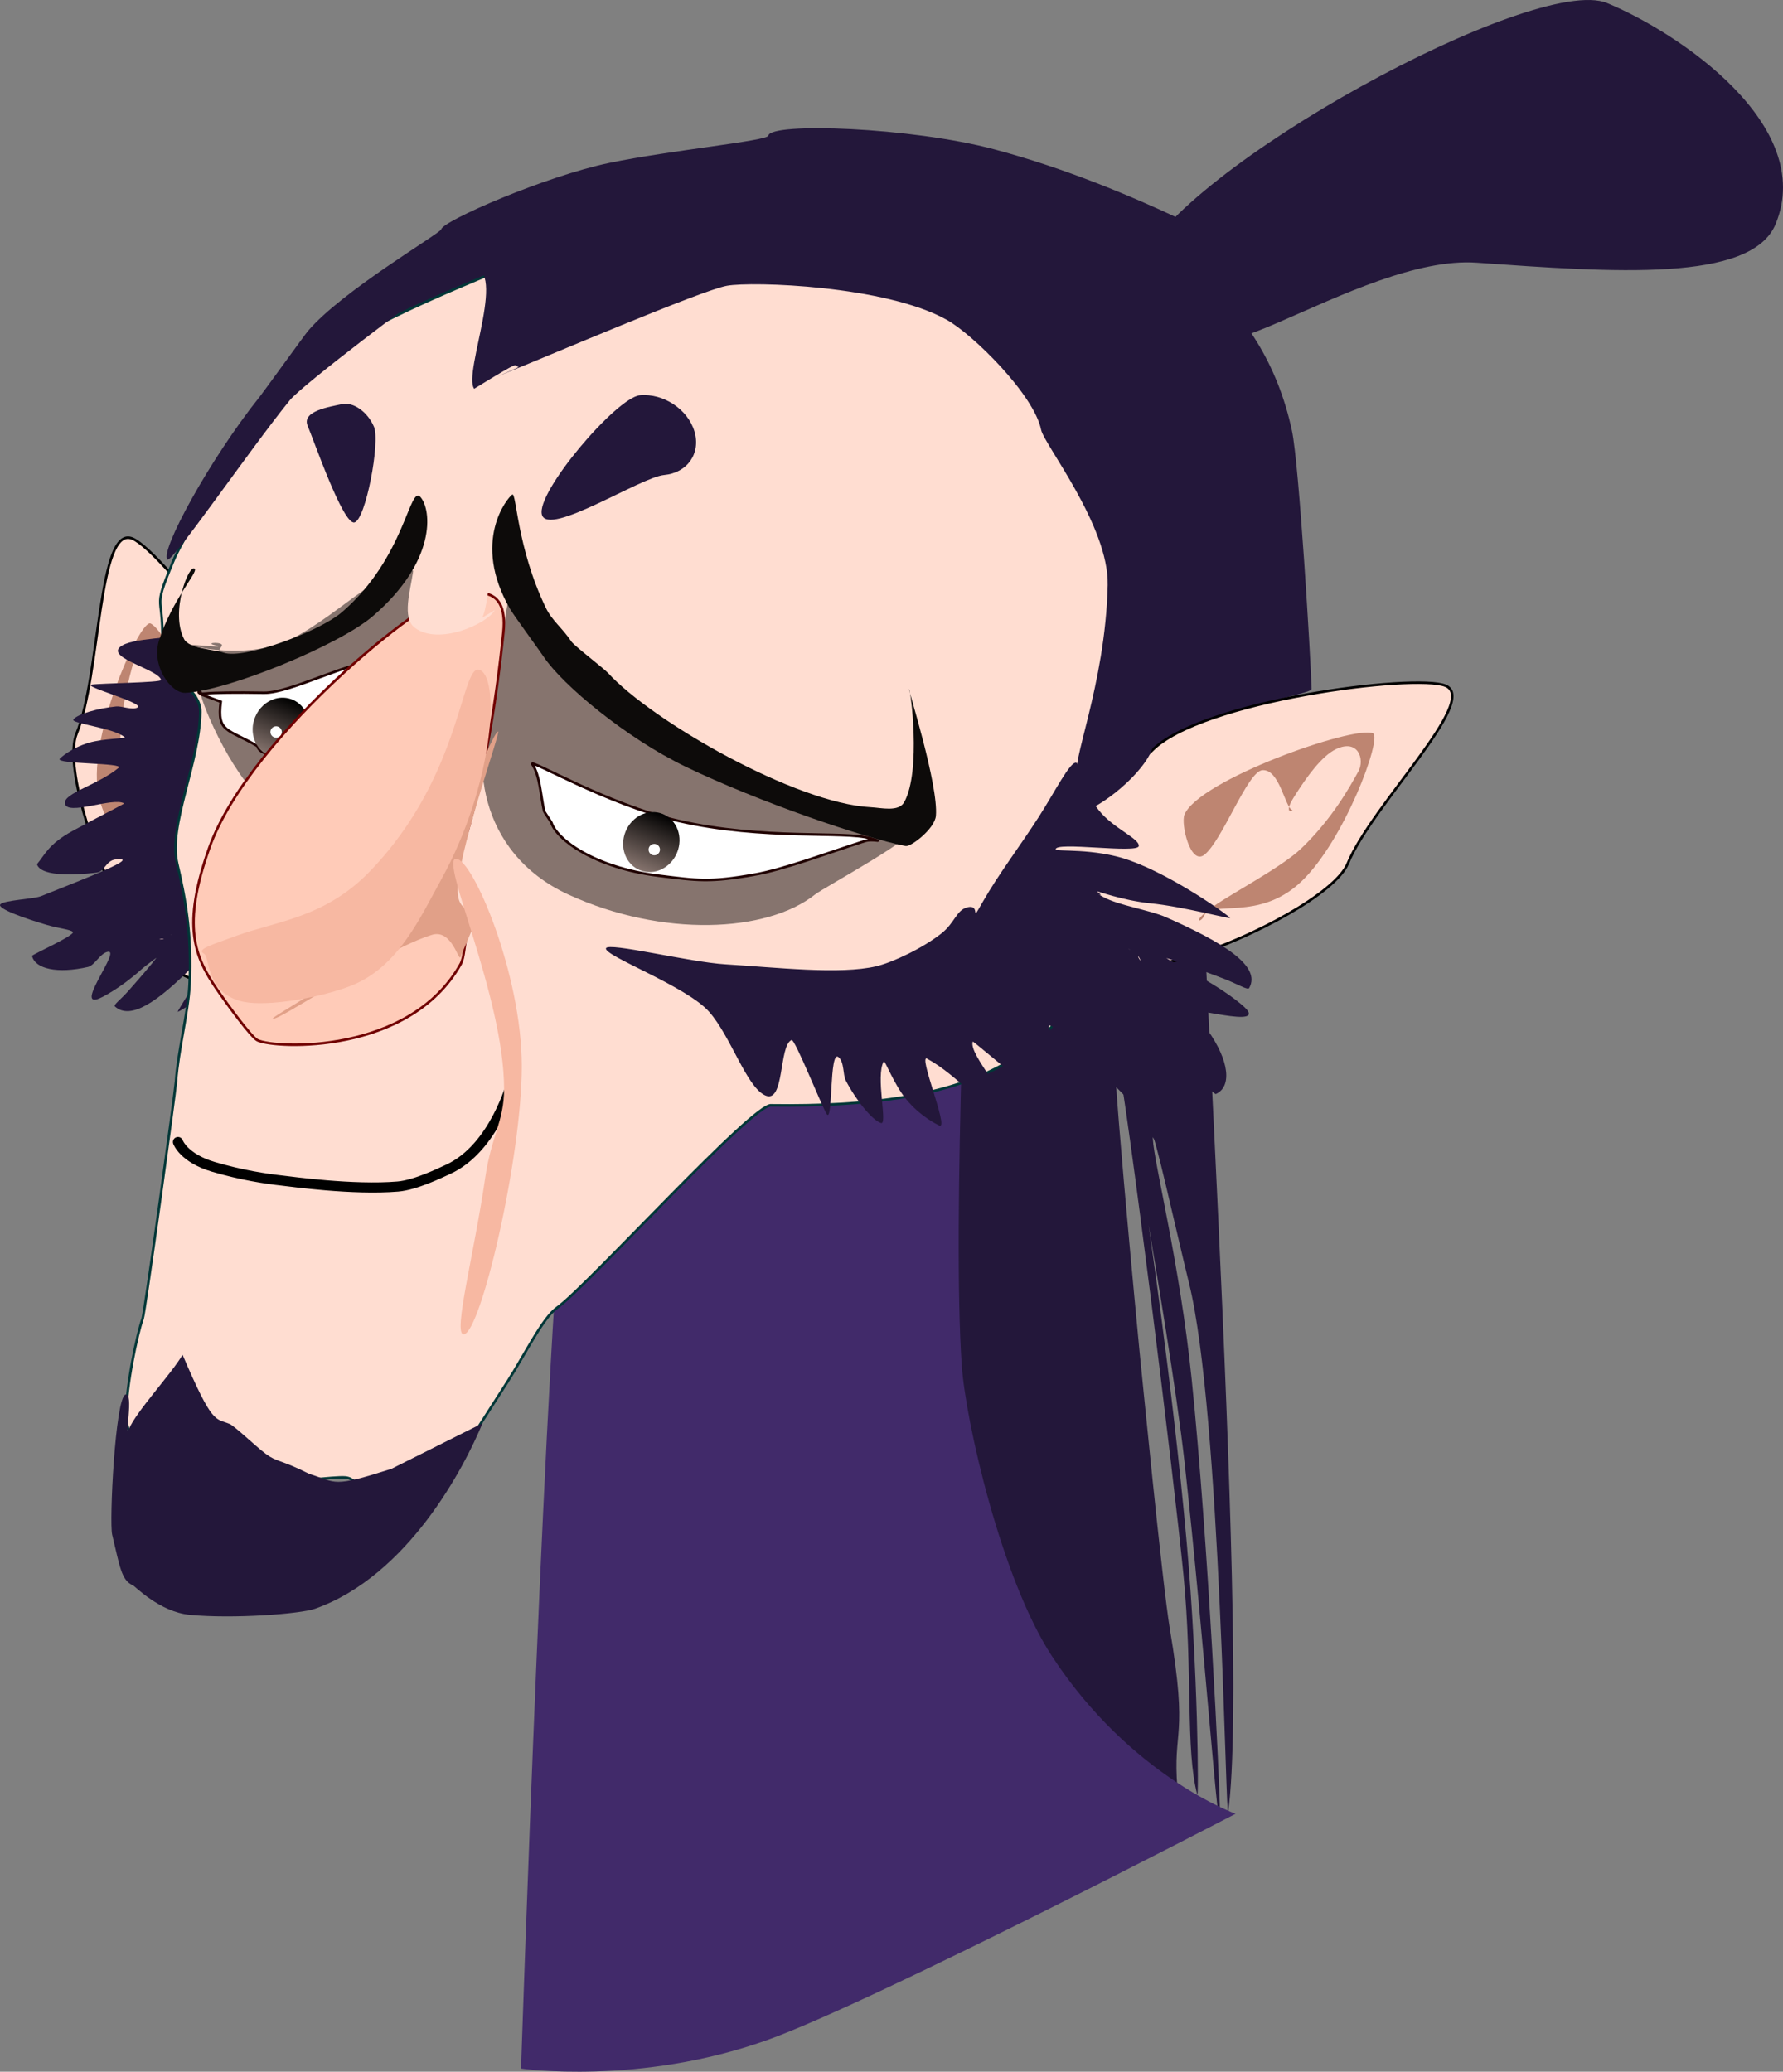 <svg version="1.1" xmlns="http://www.w3.org/2000/svg" xmlns:xlink="http://www.w3.org/1999/xlink" width="352.454" height="409.495" viewBox="0,0,352.454,409.495"><rect x="0" y="0" width="352.454" height="409.495" fill="#808080" stroke="none"/><defs><linearGradient x1="140.564" y1="145.332" x2="135.994" y2="156.427" gradientUnits="userSpaceOnUse" id="color-1"><stop offset="0" stop-color="#000000"/><stop offset="1" stop-color="#86746e"/></linearGradient><linearGradient x1="115.366" y1="-33.336" x2="115.365" y2="-33.334" gradientUnits="userSpaceOnUse" id="color-2"><stop offset="0" stop-color="#000000"/><stop offset="1" stop-color="#86746e"/></linearGradient><linearGradient x1="213.796" y1="167.945" x2="209.226" y2="179.041" gradientUnits="userSpaceOnUse" id="color-3"><stop offset="0" stop-color="#000000"/><stop offset="1" stop-color="#86746e"/></linearGradient></defs><g transform="translate(-82.762,-7.047)"><g data-paper-data="{&quot;isPaintingLayer&quot;:true}" fill-rule="nonzero" stroke-linejoin="miter" stroke-miterlimit="10" stroke-dasharray="" stroke-dashoffset="0" style="mix-blend-mode: normal"><path d="M342.03,143.209c0.037,1.281 -19.745,3.695 -22.229,9.069c-2.07,4.477 10.27,179.947 5.751,212.884c-0.505,3.683 -1.454,-78.989 -7.747,-104.472c-2.316,-9.379 -7.306,-31.872 -7.154,-28.555c0.223,4.833 5.315,24.526 7.674,47.508c3.282,31.973 5.579,80.872 5.572,85.144c-0.018,10.65 -3.016,-32.898 -6.948,-68.436c-1.635,-14.782 -5.759,-38.851 -7.081,-46.875c-0.526,-3.193 4.637,30.565 7.471,62.408c2.301,25.856 2.384,50.961 2.098,49.901c-2.387,-8.843 -0.834,-24.107 -2.74,-43.524c-1.976,-20.143 -10.907,-91.989 -13.234,-103.191c-2.126,-10.236 4.499,58.535 4.546,58.974c0.368,3.479 4.521,46.173 6.015,55.048c3.708,22.025 0.499,19.446 1.488,31.454c1.651,20.044 -8.325,-3.585 -9.566,1.303c-5.647,22.231 -33.648,-64.331 -34.268,-63.855c-13.566,10.404 -1.136,-163.916 -29.932,-175.776c-26.143,-10.768 -92.76,6.876 -112.074,-3.576c-1.671,-0.905 -5.47,-12.441 -6.335,-13.632c-1.834,-2.525 11.492,-20.039 22.781,-29.694c4.788,-4.095 12.9,-4.316 13.337,-5.377c5.251,-12.75 23.566,-28.774 59.858,-32.557c16.038,-1.672 53.711,-0.953 64.51,3.494c28.153,11.596 48.603,24.785 54.314,51.268c1.437,6.663 3.721,45.15 3.894,51.065z" fill="#23173a" stroke="none" stroke-width="NaN" stroke-linecap="butt"/><g stroke="#000000" stroke-linecap="butt"><path d="M131.649,207.28c-4.78,11.605 -4.152,-3.937 -11.001,-6.757c-3.358,-1.383 -8.585,-4.028 -13.962,-14.095c-5.589,-10.463 -11.226,-28.443 -8.789,-34.358c4.78,-11.605 4.199,-41.382 11.048,-38.561c5.992,2.468 32.308,36.242 32.162,50.003c-0.021,1.969 -3.147,28.447 -3.745,29.899z" fill="#ffddd1" stroke-width="0.5"/><path d="M127.622,167.938c-0.746,1.811 -7.939,6.352 -8.379,2.858c-0.564,-4.48 5.563,-17.759 3.631,-19.951c-2.259,-2.563 -8.25,2.068 -9.759,1.447c-0.391,-0.161 0.648,2.108 1.583,-2.03c1.068,-4.728 1.82,-9.725 0.774,-12.627c-1.651,-4.58 -5.503,-2.538 -6.231,0.012c-0.968,3.393 -2.942,10.351 -2.714,18.838c0.14,5.226 3.495,15.89 4.253,20.244c0.975,5.604 -0.569,4.137 -0.018,2.797c1.396,-3.389 -8.456,-6.828 -8.846,-18.377c-0.398,-11.792 8.671,-31.656 10.593,-30.864c3.805,1.567 17.934,30.803 15.113,37.652z" fill="#be8571" stroke-width="0"/></g><path d="M107.294,165.854c-2.175,-1.32 -11.376,2.591 -11.703,-0.022c-0.253,-2.021 6.54,-3.641 10.618,-7.017c1.235,-1.022 -12.527,-0.682 -11.639,-1.786c0.153,-0.191 2.252,-2.135 5.736,-3.163c2.942,-0.868 7.4,-0.834 7.145,-1.061c-2.16,-1.921 -10.813,-2.728 -10.177,-3.56c0.789,-1.033 4.8,-2.2 8.472,-2.56c1.069,-0.105 3.137,0.772 4.176,0.227c1.665,-0.874 -11.079,-4.221 -9.002,-4.547c1.705,-0.267 13.782,-0.395 13.68,-0.907c-0.406,-2.037 -10.488,-4.249 -8.197,-6.446c2.171,-2.082 11.095,-1.566 16.094,-3.227c5.164,-1.716 13.46,-11.368 14.627,-10.66c0.995,0.604 -5.56,10.553 -7.33,15.336c-2.427,6.557 -6.194,14.884 -6.184,20.26c0.005,2.342 1.202,7.24 2.988,10.571c1.235,2.302 3.25,3.164 3.306,4.747c0.079,2.254 -3.228,-0.756 0.348,2.436c4.067,3.63 7.713,7.784 11.968,11.944c3.491,3.413 8.118,7.153 7.567,7.874c-0.239,0.312 -4.992,-0.522 -8.858,0.593c-3.589,1.035 -6.27,4.059 -7.471,3.529c-1.26,-0.556 4.087,-11.131 2.678,-11.386c-0.447,-0.081 -1.227,5.249 -4.659,9.353c-4.3,5.14 -13.001,10.563 -13.564,10.653c-0.268,0.043 3.762,-5.828 5.523,-9.962c1.557,-3.657 4.296,-6.765 4.092,-6.652c-1.817,1.006 0.492,-0.8 -1.188,0.566c-1.968,1.599 -4.005,5.626 -5.769,7.388c-6.558,6.551 -11.947,10.408 -15.089,7.614c-0.365,-0.325 1.137,-1.348 2.66,-3.083c3.786,-4.313 10.138,-11.291 6.082,-10.183c1.708,0.166 2.99,-1.613 2.254,-0.813c-0.574,0.624 0.631,1.155 0.008,1.968c-1.125,1.468 -4.188,3.363 -5.909,4.9c-3.929,3.51 -7.683,5.503 -8.574,5.77c-4.151,1.248 4.723,-9.894 2.056,-9.371c-1.523,0.299 -2.562,2.692 -3.909,3.001c-5.996,1.376 -10.476,0.401 -11.055,-2.192c-0.052,-0.232 8.581,-4.082 8.061,-4.725c-0.406,-0.503 -2.618,-0.661 -5.104,-1.387c-4.406,-1.287 -9.887,-3.238 -9.234,-4.065c0.664,-0.841 6.61,-1.053 8.028,-1.621c8.989,-3.6 19.999,-7.795 14.824,-7.275c-1.997,0.201 -2.186,2.435 -3.812,2.619c-10.894,1.235 -11.621,-1.141 -11.792,-1.67c1.53,-1.79 2.23,-3.945 7.025,-6.565c5.285,-2.888 10.324,-5.371 10.205,-5.444z" data-paper-data="{&quot;index&quot;:null}" fill="#23173a" stroke="none" stroke-width="0" stroke-linecap="butt"/><path d="M185.759,415.921c0,0 4.928,-149.11 8.957,-180.818c2.73,-21.485 23.386,-30.04 23.386,-30.04l56.292,-30.477c0,0 -3.507,74.806 -1.499,102.558c0.791,10.928 7.766,41.878 17.786,57.219c15.557,23.818 36.333,31.191 36.333,31.191c0,0 -71.549,37.222 -92.65,44.746c-25.239,9 -48.605,5.621 -48.605,5.621z" fill="#412a6a" stroke="none" stroke-width="0" stroke-linecap="butt"/><path d="M300.377,194.278c-9.341,22.679 -26.267,31.772 -65.111,31.243c-3.377,-0.757 -36.368,35.75 -42.393,40.022c-2.868,2.033 -6.264,9.114 -9.755,14.562c-6.754,10.539 -13.865,21.826 -18.196,26.699c-8.129,9.147 -8.387,-7.251 -13.878,-7.719c-2.383,-0.203 -10.448,1.077 -13.799,0.724c-6.531,-0.689 -9.148,2.113 -14.916,-0.458c-5.536,-2.467 -2.822,-1.591 -12.234,-8.338c-0.125,0.246 -2.347,0.223 -2.388,-4.232c-0.052,-5.601 2.182,-16.176 3.254,-19.093c0.438,-1.191 6.438,-44.726 6.595,-46.921c0.435,-6.108 2.379,-13.503 2.671,-19.014c0.541,-10.207 -0.938,-17.595 -2.451,-24.077c-1.752,-7.501 4.435,-19.933 4.579,-29.924c0.07,-4.856 -7.752,-7.872 -7.578,-11.431c0.629,-12.872 -2.201,-7.613 2.149,-18.176c3.672,-8.916 22.218,-35.277 35.993,-44.262c9.778,-6.378 40.923,-18.558 48.343,-20.816c20.531,-6.248 38.928,1.203 62.792,11.032c44.637,18.385 49.816,97.421 36.324,130.178z" fill="#ffddd1" stroke="#003737" stroke-width="0.5" stroke-linecap="butt"/><path d="M167.445,155.326c2.002,12.565 -9.944,27.058 -20.473,28.342c-10.53,1.285 11.116,-23.754 -9.386,-16.319c-7.103,-3.423 -13.861,-18.448 -15.048,-22.687c-0.512,-1.826 3.283,-8.837 4.029,-9.887c0.665,-0.936 -3.564,-0.738 -1.393,-0.217c3.862,0.926 -9.683,-0.867 -2.882,0.479c3.105,0.615 11.636,1.657 18.351,-1.832c9.908,-5.149 18.804,-15.456 24.486,-13.151c8.701,3.529 1.664,31.173 2.318,35.273z" fill="#86746e" stroke="none" stroke-width="0" stroke-linecap="butt"/><g data-paper-data="{&quot;index&quot;:null}" stroke="#000000" stroke-linecap="butt"><path d="M310.446,155.429c9.588,-9.872 52.057,-15.315 58.049,-12.847c6.849,2.821 -14.535,23.551 -19.315,35.156c-2.436,5.915 -19.1,14.71 -30.437,18.201c-10.908,3.359 -16.481,1.557 -19.839,0.173c-6.849,-2.821 -13.43,-11.361 -8.651,-22.966c0.598,-1.452 18.821,-16.305 20.193,-17.717z" fill="#ffddd1" stroke-width="0.5"/><path d="M354.147,151.983c1.922,0.792 -5.629,21.281 -14.216,29.372c-8.411,7.925 -17.827,3.428 -19.223,6.817c-0.552,1.339 -2.682,1.293 1.958,-1.998c3.605,-2.558 13.497,-7.765 17.277,-11.377c6.139,-5.864 9.637,-12.194 11.34,-15.285c1.28,-2.323 -0.017,-6.486 -4.415,-4.397c-2.786,1.323 -5.771,5.401 -8.343,9.509c-2.251,3.596 0.085,2.717 -0.306,2.556c-1.508,-0.621 -2.5,-8.128 -5.909,-7.9c-2.916,0.195 -7.918,13.937 -11.473,16.72c-2.773,2.17 -4.682,-6.12 -3.936,-7.931c2.821,-6.849 33.442,-17.653 37.247,-16.086z" fill="#be8571" stroke-width="0"/></g><path d="M433.76,51.327c-4.784,11.615 -32.189,9.543 -59.105,7.644c-5.82,-0.411 -12.533,1.198 -19.17,3.511c-14.276,4.975 -28.197,13.206 -32.109,11.594c-10.82,-4.456 -22.244,12.567 -13.438,2.44c2.703,-3.109 -4.004,-12.306 -2.115,-16.893c8.043,-19.528 78.448,-57.804 92.589,-51.98c14.141,5.824 41.391,24.155 33.348,43.683z" fill="#23173a" stroke="none" stroke-width="0" stroke-linecap="butt"/><path d="M275.042,212.931c-0.867,2.779 8.219,11.561 4.846,12.735c-2.609,0.908 -7.614,-5.973 -13.846,-9.352c-1.887,-1.023 4.304,13.838 2.452,13.218c-0.32,-0.107 -3.805,-1.78 -6.637,-5.248c-2.391,-2.928 -4.203,-7.787 -4.401,-7.439c-1.68,2.951 0.842,12.614 -0.54,12.183c-1.716,-0.535 -4.954,-4.532 -6.968,-8.413c-0.586,-1.13 -0.271,-3.653 -1.436,-4.613c-1.867,-1.538 -1.052,13.371 -2.355,11.213c-1.069,-1.771 -6.273,-14.866 -6.917,-14.595c-2.565,1.079 -1.335,12.736 -5.24,10.933c-3.7,-1.709 -6.725,-11.577 -11.039,-16.494c-4.456,-5.079 -20.873,-11.081 -20.409,-12.571c0.397,-1.271 16.486,2.744 23.647,3.172c9.816,0.587 22.567,2.079 29.781,0.384c3.143,-0.738 9.221,-3.573 12.95,-6.559c2.576,-2.063 2.894,-4.525 4.998,-5.082c2.994,-0.791 0.33,3.747 3.126,-1.14c3.18,-5.56 7.239,-10.825 11.053,-16.755c3.129,-4.866 6.223,-11.068 7.421,-10.694c0.519,0.162 1.379,5.593 4.487,9.448c2.886,3.58 8.063,5.548 7.851,7.021c-0.222,1.545 -16.65,-0.961 -16.405,0.652c0.078,0.512 7.559,-0.308 14.5,2.14c8.694,3.067 19.6,10.834 19.956,11.417c0.17,0.278 -9.393,-2.267 -15.678,-2.888c-5.559,-0.549 -10.874,-2.555 -10.637,-2.369c2.108,1.662 -1.279,-0.285 1.255,1.115c2.967,1.64 9.223,2.595 12.324,3.962c11.529,5.082 18.953,9.736 16.511,14.028c-0.284,0.499 -2.284,-0.814 -5.248,-1.928c-7.369,-2.768 -19.385,-7.492 -16.207,-3.428c-0.489,-1.91 -3.412,-2.747 -2.03,-2.197c1.077,0.429 1.288,-1.048 2.64,-0.624c2.44,0.764 6.261,3.502 9.042,4.893c6.35,3.175 10.59,6.633 11.321,7.519c3.405,4.124 -15.253,-2.04 -13.439,0.697c1.036,1.563 4.682,1.944 5.659,3.312c4.346,6.09 4.903,11.268 1.662,12.71c-0.29,0.129 -9.056,-8.055 -9.703,-7.288c-0.506,0.599 0.203,3.054 0.264,5.985c0.108,5.195 -0.228,11.767 -1.611,11.316c-1.407,-0.459 -4.168,-6.859 -5.521,-8.224c-8.579,-8.65 -18.799,-19.312 -15.944,-13.846c1.101,2.109 4.18,1.616 5.105,3.326c6.197,11.462 3.31,12.996 2.67,13.348c-3.041,-1.104 -6.226,-1.191 -11.743,-5.586c-6.08,-4.844 -11.514,-9.548 -11.562,-9.395z" fill="#23173a" stroke="none" stroke-width="0" stroke-linecap="butt"/><path d="M327.581,57.575c-0.14,0.787 -35.913,20.281 -26.087,37.303c3.835,6.643 14.325,23.238 13.761,23.459c-0.684,0.268 -0.105,25.636 -4.852,37.057c-2.258,5.431 -11.73,12.549 -14.961,12.344c-2.491,-0.158 0.959,-7.102 0.473,-7.461c-1.924,-1.424 5.361,-17.585 5.811,-37.573c0.264,-11.707 -12.587,-27.81 -13.164,-30.705c-1.376,-6.903 -13.418,-18.813 -18.668,-21.748c-12.108,-6.77 -38.446,-7.619 -43.442,-6.719c-5.098,0.918 -35.417,13.944 -44.744,17.668c-2.238,0.894 3.8,-1.575 3.548,-1.62c-1.092,-0.194 1.24,-1.824 -8.759,4.309c-2.361,-3.168 7.341,-25.418 -1.286,-23.958c-3.621,0.613 0.374,-0.097 -6.884,4.081c-1.905,1.097 -25.765,19.048 -28.273,22.141c-8.126,10.02 -23.315,32.27 -24.181,31.484c-1.595,-1.447 8.148,-19.563 18.28,-32.247c0.691,-0.865 8.849,-12.168 9.466,-12.896c6.75,-7.97 26.201,-19.319 26.359,-20.118c0.326,-1.658 20.522,-10.49 33.295,-13.141c12.027,-2.496 31.179,-4.331 31.364,-5.374c0.477,-2.684 28.304,-1.649 44.6,2.685c28.274,7.52 51.988,21.956 54.748,22.446c4.35,0.773 -17.112,-1.249 -18.416,6.092z" fill="#23173a" stroke="none" stroke-width="0" stroke-linecap="butt"/><path d="M243.881,183.848c-9.574,7.598 -30.233,8.478 -48.665,0.065c-18.433,-8.413 -19.417,-27.995 -14.726,-36.939c0.602,-1.149 2.04,-20.961 2.975,-21.638c6.35,-4.591 18.046,27.271 34.925,33.053c8.951,3.066 24.029,7.972 34.259,9.682c6.894,1.153 11.064,-1.53 11.653,1.822c0.414,2.356 -18.585,12.499 -20.42,13.955z" fill="#86746e" stroke="none" stroke-width="0" stroke-linecap="butt"/><path d="M231.835,179.942c-8.769,1.546 -11.133,1.174 -19.013,0.182c-12.511,-1.575 -20.012,-7.14 -21.058,-10.469c-0.036,-0.114 -1.413,-2.127 -1.439,-2.242c-0.681,-3.03 -0.828,-7.071 -2.313,-9.278c-0.925,-1.375 14.69,7.928 28.909,11.176c16.802,3.839 33.048,1.964 37.757,3.418c3.311,1.022 0.764,0.006 -0.99,0.567c-7.722,2.469 -15.949,5.605 -21.854,6.646z" fill="#ffffff" stroke="#200000" stroke-width="0.5" stroke-linecap="butt"/><path d="M122.402,144.254c0.174,-1.383 -1.42,0.109 0.919,-0.123c1.848,-0.183 6.055,-0.245 11.613,-0.149c5.307,0.091 17.318,-6.512 23.521,-6.5c8.899,0.016 11.636,5.267 9.793,6.663c-3.291,2.492 -8.517,7.963 -12.613,11.863c-0.156,0.148 -3.164,2.414 -3.321,2.557c-4.593,4.181 0.943,2.144 -4.965,-0.105c-1.739,-0.662 5.122,-2.103 1.13,-1.849c-4.551,0.289 -14.41,0.68 -14.806,-2.088c-6.001,-3.499 -8.037,-2.678 -7.272,-8.768z" data-paper-data="{&quot;index&quot;:null}" fill="#ffffff" stroke="#200000" stroke-width="0.5" stroke-linecap="butt"/><path d="M143.364,152.974c-1.262,3.064 -4.562,4.61 -7.371,3.453c-2.809,-1.157 -4.062,-4.578 -2.8,-7.642c0.762,-1.851 2.268,-3.148 3.96,-3.63c1.109,-0.316 2.299,-0.282 3.411,0.176c2.809,1.157 4.062,4.578 2.8,7.642z" fill="url(#color-1)" stroke="none" stroke-width="0" stroke-linecap="butt"/><path d="M181.05,32.428z" fill="url(#color-2)" stroke="none" stroke-width="0" stroke-linecap="butt"/><path d="M216.597,175.587c-1.262,3.064 -4.562,4.61 -7.371,3.453c-2.809,-1.157 -4.062,-4.578 -2.8,-7.642c1.262,-3.064 4.562,-4.61 7.371,-3.453c2.809,1.157 4.062,4.578 2.8,7.642z" fill="url(#color-3)" stroke="none" stroke-width="0" stroke-linecap="butt"/><path d="M220.027,92.289c1.318,4.353 -1.365,8.225 -5.993,8.649c-4.628,0.424 -22.821,12.235 -24.139,7.883c-1.318,-4.353 14.739,-23.221 19.367,-23.645c4.628,-0.424 9.448,2.76 10.766,7.113z" fill="#23173a" stroke="none" stroke-width="0" stroke-linecap="butt"/><path d="M156.688,91.405c1.265,2.961 -1.638,18.419 -3.873,18.909c-2.235,0.491 -7.971,-16.133 -9.236,-19.094c-1.265,-2.961 4.537,-3.797 6.772,-4.288c2.235,-0.491 5.072,1.512 6.336,4.472z" data-paper-data="{&quot;index&quot;:null}" fill="#23173a" stroke="none" stroke-width="0" stroke-linecap="butt"/><path d="M178.136,288.372c-3.61,8.765 -14.741,30.143 -33.096,36.657c-2.924,1.038 -16.284,2.037 -24.775,1.208c-5.946,-0.58 -10.808,-5.659 -11.207,-5.823c-2.337,-0.963 -2.622,-3.852 -4.12,-10.011c-0.601,-2.47 0.598,-26.989 2.615,-27.696c1.746,-0.612 -0.27,9.134 0.67,6.853c1.445,-3.509 8.444,-10.975 10.628,-14.728c5.967,13.962 6.427,12.484 9.264,13.653c1.055,0.435 5.147,4.424 7.192,5.938c2.271,1.682 2.717,1.012 8.593,3.95c5.565,1.75 4.382,2.778 16.229,-0.995z" fill="#23173a" stroke="none" stroke-width="0" stroke-linecap="butt"/><g stroke-linecap="butt"><path d="M173.546,124.286c1.56,0.745 9.823,-2.98 8.717,7.798c-1.331,12.968 -4.346,34.516 -10.654,49.553c-0.514,1.225 -0.498,7.424 0.062,8.693c0.987,2.235 3.938,0.252 3.376,1.832c-0.605,1.704 -0.437,4.039 -1.257,5.493c-10.066,17.863 -36.554,16.72 -40.123,15.016c-1.217,-0.581 -5.998,-7.123 -8.024,-10.074c-4.396,-6.404 -7.019,-12.464 -1.513,-27.96c8.044,-22.636 45.555,-52.193 49.414,-50.351z" fill="#ffcbb8" stroke="#710000" stroke-width="0.5"/><path d="M180.576,127.641c-1.54,2.731 -11.109,7.051 -15.822,3.481c-2.578,-1.953 -0.87,-7.363 -0.353,-10.951c0.428,-2.971 -0.589,-4.222 0.108,-5.459c1.54,-2.731 7.109,-12.551 11.822,-8.981c4.713,3.57 3.285,20.679 1.744,23.41z" fill="#ffddd1" stroke="none" stroke-width="0"/><path d="M173.812,196.191c-0.394,1.11 -1.652,-5.584 -5.678,-4.362c-6.344,1.925 -18.39,9.239 -25.427,13.45c-4.467,2.673 -5.749,3.248 -6.018,3.12c-0.401,-0.191 6.984,-4.169 12.871,-8.471c2.173,-1.588 4.641,-3.028 6.624,-4.328c5.495,-3.601 9.744,-8.249 10.347,-9.946c1.411,-3.97 13.738,-34.468 14.697,-34.01c0.467,0.223 -6.951,20.8 -7.933,30.095c-0.727,6.878 4.429,4.636 4.039,6c-0.166,0.581 -3.306,7.844 -3.522,8.453z" fill="#e1a088" stroke="#710000" stroke-width="0"/></g><path d="M170.075,180.721c-4.252,7.722 -8.321,16.785 -16.902,20.733c-5.147,2.368 -17.736,4.979 -23.085,3.41c-6.71,-1.968 -5.771,-8.642 -7.034,-9.338c-1.533,-0.844 1.547,-1.713 6.475,-3.522c7.768,-2.852 17.405,-3.527 26.246,-12.626c18.705,-19.251 18.043,-42.007 21.991,-39.833c3.949,2.174 2.307,23.013 -7.693,41.176z" fill="#f7b8a2" stroke="none" stroke-width="0" stroke-linecap="butt"/><path d="M213.218,174.981c0,0.621 -0.504,1.125 -1.125,1.125c-0.621,0 -1.125,-0.504 -1.125,-1.125c0,-0.621 0.504,-1.125 1.125,-1.125c0.621,0 1.125,0.504 1.125,1.125z" fill="#ffffff" stroke="none" stroke-width="0" stroke-linecap="butt"/><path d="M138.468,151.731c0,0.621 -0.504,1.125 -1.125,1.125c-0.621,0 -1.125,-0.504 -1.125,-1.125c0,-0.621 0.504,-1.125 1.125,-1.125c0.621,0 1.125,0.504 1.125,1.125z" fill="#ffffff" stroke="none" stroke-width="0" stroke-linecap="butt"/><path d="M262.454,143.276c-0.138,0.092 5.841,18.974 5.31,25.038c-0.223,2.549 -4.949,6.162 -5.974,5.963c-8.17,-1.587 -28.991,-8.698 -43.498,-15.679c-11.697,-5.629 -24.351,-16.179 -28.035,-21.701c-0.928,-1.391 -5.904,-8.161 -6.674,-9.497c-7.689,-13.34 -0.509,-21.966 0.43,-22.593c0.846,-0.565 0.897,10.473 6.635,22.355c1.271,2.632 3.228,3.938 5.076,6.707c0.558,0.836 6.421,5.319 7.214,6.185c8.748,9.557 37.102,25.808 51.975,26.551c2.031,0.101 5.493,0.984 6.586,-0.995c3.428,-6.207 1.224,-22.512 0.956,-22.334z" fill="#0d0b0a" stroke="none" stroke-width="0" stroke-linecap="butt"/><path d="M165.887,105.301c2.208,2.561 3.163,12.683 -9.386,23.502c-6.668,5.749 -28.619,14.756 -37.067,15.191c-2.869,0.148 -6.863,-5.367 -5.215,-10.429c2.632,-8.085 7.679,-13.341 7.042,-14.079c-1.058,-1.227 -4.926,8.472 -2.106,13.893c1.002,1.926 5.906,2.001 7.824,2.679c3.957,1.399 18.965,-4.208 23.369,-8.005c12.549,-10.819 13.331,-25.313 15.539,-22.752z" fill="#0d0b0a" stroke="none" stroke-width="0" stroke-linecap="butt"/><path d="M184.003,220.772c0,0 -3.436,13.226 -12.695,17.423c-1.44,0.652 -6.384,3.094 -9.919,3.387c-8.908,0.736 -21.065,-0.978 -22.822,-1.174c-3.203,-0.356 -8.014,-1.066 -13.631,-2.723c-5.876,-1.733 -6.992,-4.906 -6.992,-4.906" fill="none" stroke="#000000" stroke-width="2" stroke-linecap="round"/><path d="M185.906,217.789c0,18.225 -8.186,53 -11.5,53c-2.15,0 2.094,-15.922 4.286,-31.031c1.188,-8.182 3.714,-11.066 3.714,-17.469c0,-18.225 -12.814,-45.5 -9.5,-45.5c3.314,0 13,22.775 13,41z" fill="#f7b8a2" stroke="none" stroke-width="0" stroke-linecap="butt"/></g></g></svg>
